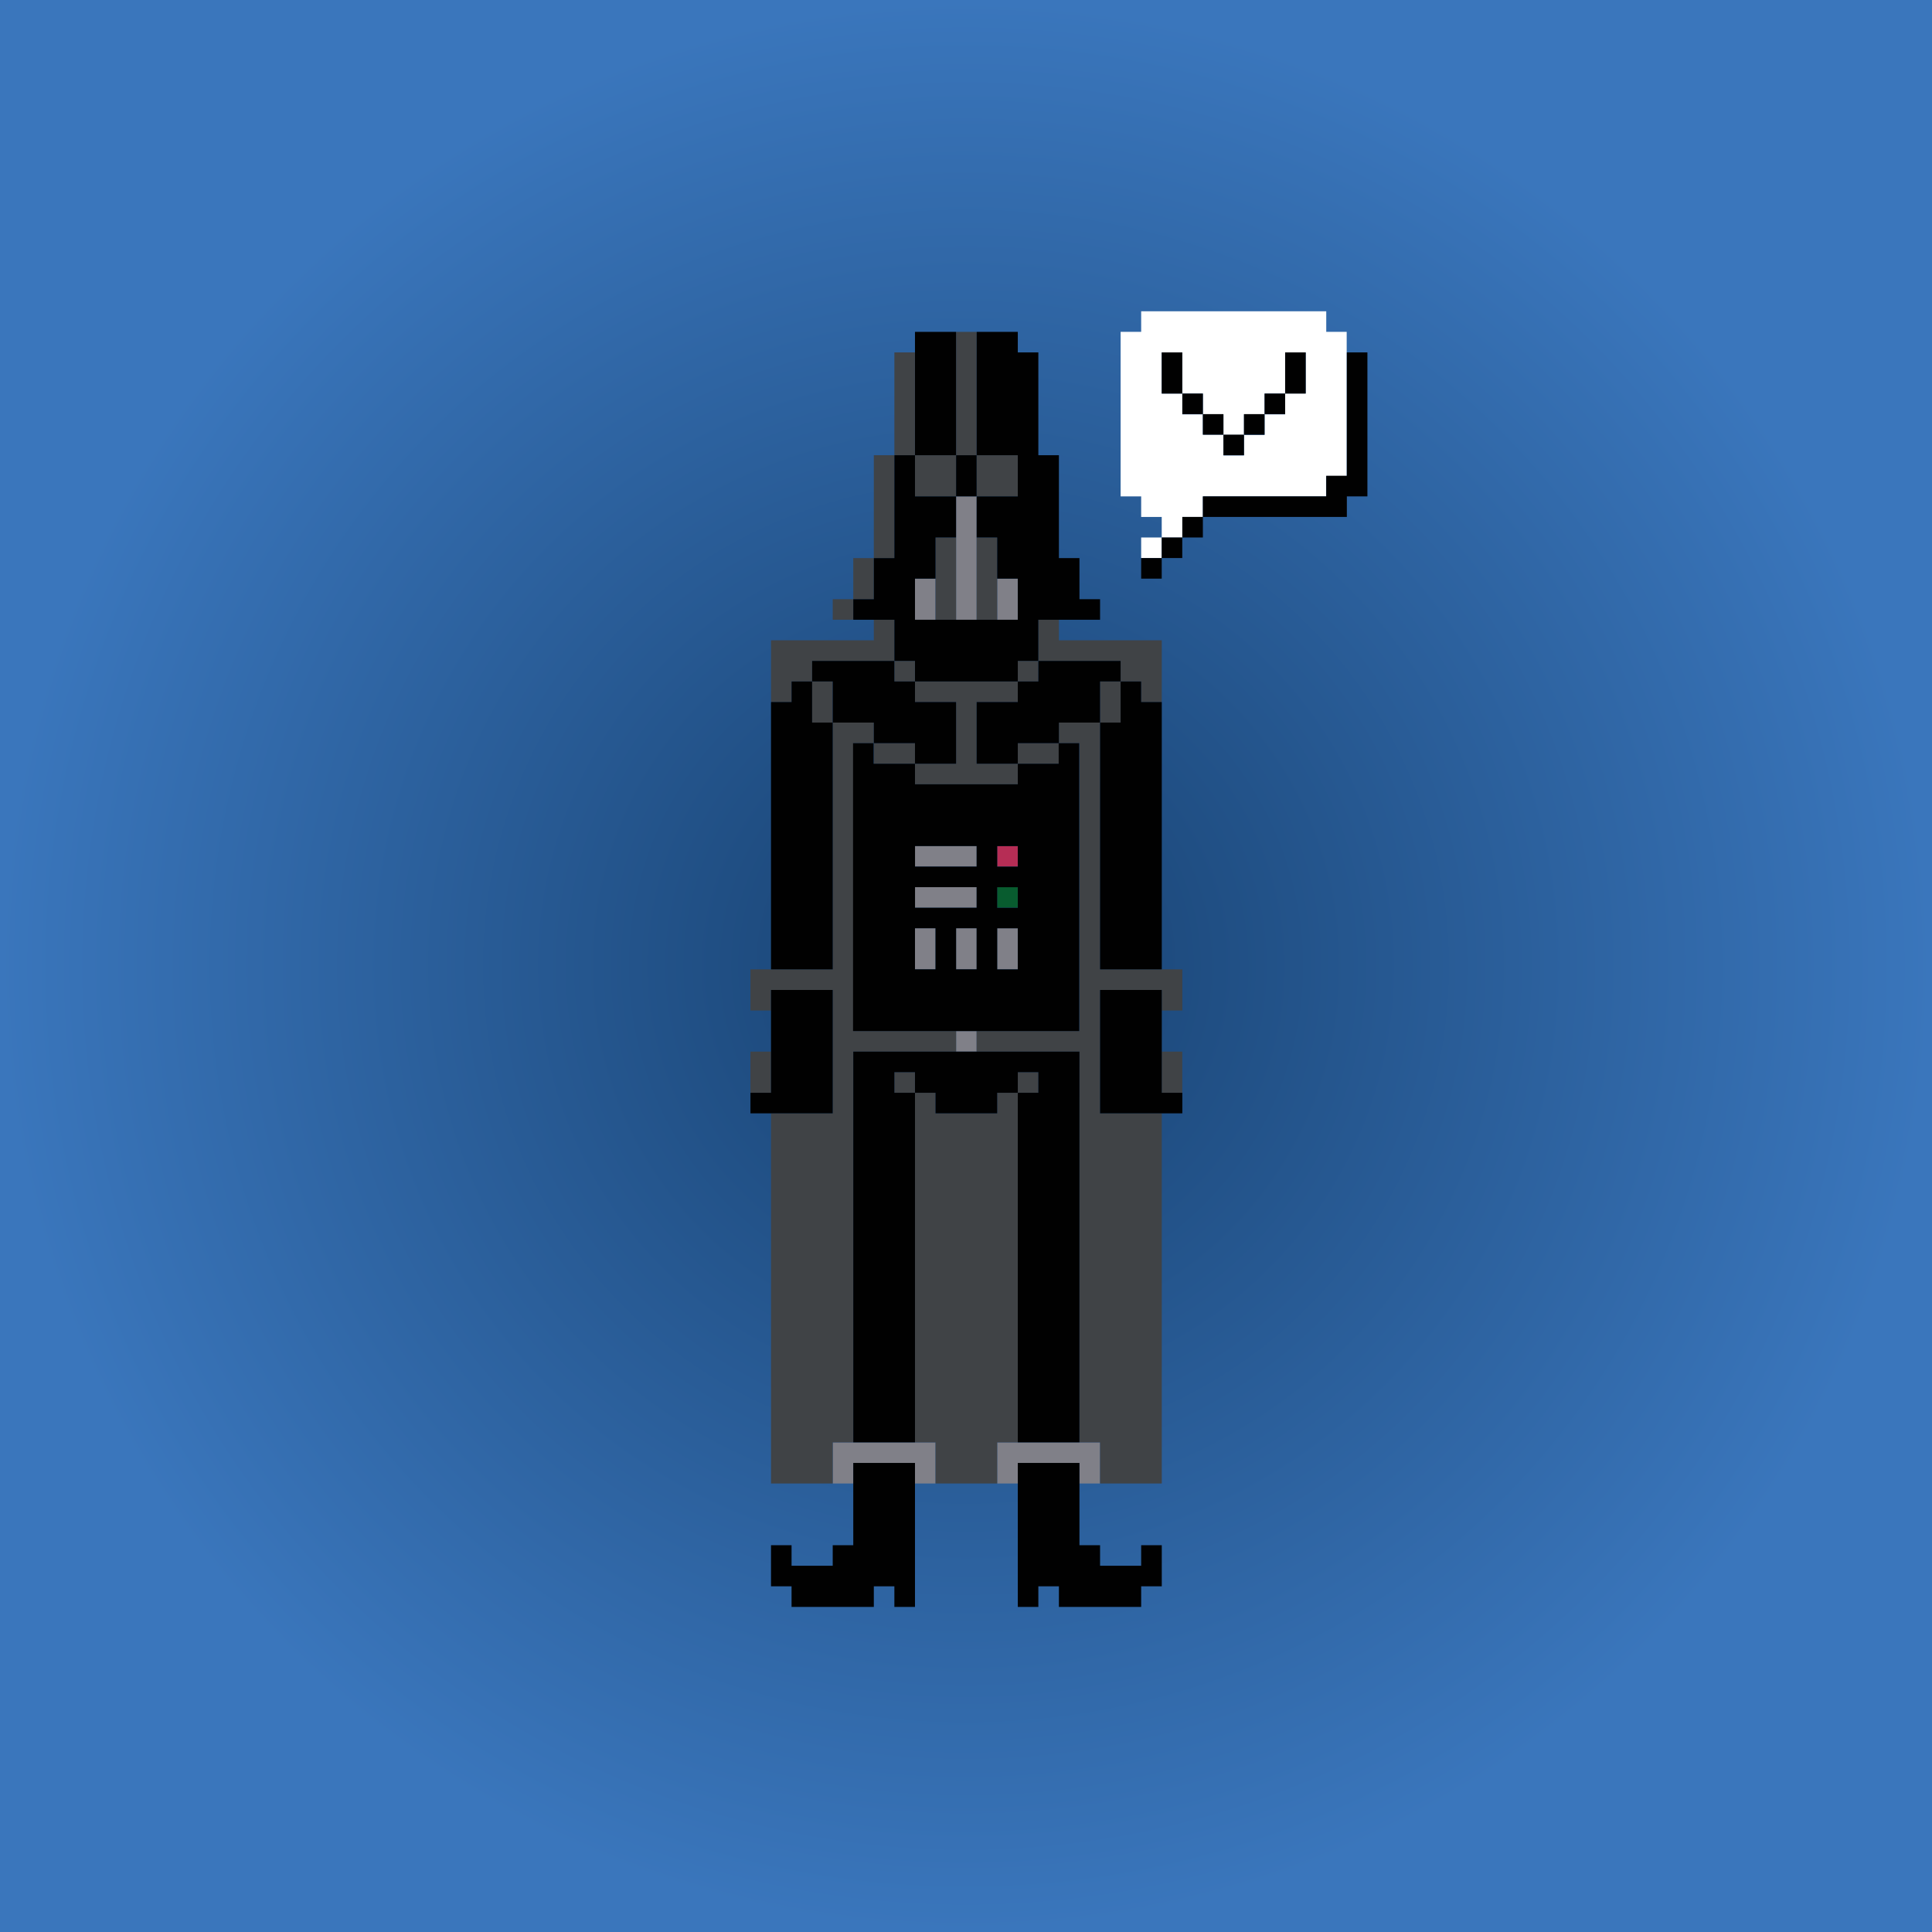 <svg xmlns="http://www.w3.org/2000/svg" xmlns:xlink="http://www.w3.org/1999/xlink" viewBox="0 0 345 345"><rect x="0" y="0" width="345" height="345" fill="#333333" stroke="none"/><defs><style>.cls-1{fill:url(#radial-gradient);}.cls-2{fill:#b62d55;}.cls-3{fill:#085c2f;}.cls-4{fill:#808088;}.cls-5{fill:#404346;}.cls-6{fill:#fff;}.cls-7{fill:#010101;}</style><radialGradient id="radial-gradient" cx="172.5" cy="172.5" r="172.5" gradientUnits="userSpaceOnUse"><stop offset="0" stop-color="#174170"/><stop offset="1" stop-color="#3a76bc"/></radialGradient></defs><g id="Layer_7" data-name="Layer 7"><rect class="cls-1" width="345" height="345"/></g><g id="Layer_1" data-name="Layer 1"><rect class="cls-2" x="178.07" y="151.07" width="3.67" height="3.67"/><rect class="cls-3" x="178.07" y="158.41" width="3.67" height="3.67"/><polygon class="cls-4" points="159.71 257.57 156.04 257.57 152.37 257.57 148.7 257.57 148.7 264.91 152.37 264.91 152.37 261.24 156.04 261.24 159.71 261.24 163.39 261.24 163.39 264.91 167.06 264.91 167.06 257.57 163.39 257.57 159.71 257.57"/><rect class="cls-4" x="163.39" y="103.33" width="3.67" height="7.34"/><rect class="cls-4" x="163.39" y="165.76" width="3.67" height="7.34"/><polygon class="cls-4" points="167.06 151.07 163.39 151.07 163.39 154.74 167.06 154.74 170.73 154.74 174.4 154.74 174.4 151.07 170.73 151.07 167.06 151.07"/><polygon class="cls-4" points="167.06 158.41 163.39 158.41 163.39 162.09 167.06 162.09 170.73 162.09 174.4 162.09 174.4 158.41 170.73 158.41 167.06 158.41"/><rect class="cls-4" x="170.73" y="88.64" width="3.67" height="22.03"/><rect class="cls-4" x="170.73" y="165.76" width="3.67" height="7.34"/><rect class="cls-4" x="170.73" y="184.12" width="3.67" height="3.67"/><rect class="cls-4" x="178.07" y="103.33" width="3.67" height="7.34"/><rect class="cls-4" x="178.07" y="165.76" width="3.67" height="7.34"/><polygon class="cls-4" points="192.76 257.57 189.09 257.57 185.42 257.57 181.75 257.57 178.07 257.57 178.07 264.91 181.75 264.91 181.75 261.24 185.42 261.24 189.09 261.24 192.76 261.24 192.76 264.91 196.44 264.91 196.44 257.57 192.76 257.57"/><rect class="cls-5" x="134.01" y="187.79" width="3.67" height="7.35"/><polygon class="cls-5" points="148.7 118.02 152.37 118.02 156.04 118.02 159.71 118.02 159.71 110.67 156.04 110.67 156.04 114.34 152.37 114.34 148.7 114.34 145.02 114.34 141.35 114.34 137.68 114.34 137.68 125.36 141.35 125.36 141.35 121.69 145.02 121.69 145.02 118.02 148.7 118.02"/><rect class="cls-5" x="145.02" y="121.69" width="3.67" height="7.34"/><rect class="cls-5" x="148.7" y="107" width="3.67" height="3.67"/><rect class="cls-5" x="152.37" y="99.66" width="3.67" height="7.34"/><polygon class="cls-5" points="152.37 129.03 148.7 129.03 148.7 173.1 145.02 173.1 141.35 173.1 137.68 173.1 134.01 173.1 134.01 180.45 137.68 180.45 137.68 176.78 141.35 176.78 145.02 176.78 148.7 176.78 148.7 198.81 145.02 198.81 141.35 198.81 137.68 198.81 137.68 264.91 141.35 264.91 145.02 264.91 148.7 264.91 148.7 257.57 152.37 257.57 152.37 187.79 156.04 187.79 159.71 187.79 163.39 187.79 167.06 187.79 170.73 187.79 170.73 184.12 167.06 184.12 163.39 184.12 159.71 184.12 156.04 184.12 152.37 184.12 152.37 132.71 156.04 132.71 156.04 129.03 152.37 129.03"/><rect class="cls-5" x="156.04" y="81.29" width="3.67" height="18.36"/><rect class="cls-5" x="159.71" y="62.93" width="3.67" height="18.36"/><rect class="cls-5" x="159.71" y="118.02" width="3.67" height="3.67"/><polygon class="cls-5" points="159.71 132.71 156.04 132.71 156.04 136.38 159.71 136.38 163.39 136.38 163.39 132.71 159.71 132.71"/><rect class="cls-5" x="159.71" y="191.46" width="3.67" height="3.67"/><polygon class="cls-5" points="167.06 88.64 170.73 88.64 170.73 81.29 167.06 81.29 163.39 81.29 163.39 88.64 167.06 88.64"/><rect class="cls-5" x="167.06" y="95.98" width="3.67" height="14.69"/><rect class="cls-5" x="170.73" y="59.26" width="3.67" height="22.03"/><polygon class="cls-5" points="178.07 88.64 181.75 88.64 181.75 81.29 178.07 81.29 174.4 81.29 174.4 88.64 178.07 88.64"/><rect class="cls-5" x="174.4" y="95.98" width="3.67" height="14.69"/><polygon class="cls-5" points="174.4 136.38 174.4 125.36 178.07 125.36 181.75 125.36 181.75 121.69 178.07 121.69 174.4 121.69 170.73 121.69 167.06 121.69 163.39 121.69 163.39 125.36 167.06 125.36 170.73 125.36 170.73 136.38 167.06 136.38 163.39 136.38 163.39 140.05 167.06 140.05 170.73 140.05 174.4 140.05 178.07 140.05 181.75 140.05 181.75 136.38 178.07 136.38 174.4 136.38"/><polygon class="cls-5" points="178.07 198.81 174.4 198.81 170.73 198.81 167.06 198.81 167.06 195.14 163.39 195.14 163.39 257.57 167.06 257.57 167.06 264.91 170.73 264.91 174.4 264.91 178.07 264.91 178.07 257.57 181.75 257.57 181.75 195.14 178.07 195.14 178.07 198.81"/><rect class="cls-5" x="181.75" y="118.02" width="3.67" height="3.67"/><polygon class="cls-5" points="181.75 132.71 181.75 136.38 185.42 136.38 189.09 136.38 189.09 132.71 185.42 132.71 181.75 132.71"/><rect class="cls-5" x="181.75" y="191.46" width="3.67" height="3.67"/><polygon class="cls-5" points="192.76 118.02 196.44 118.02 200.11 118.02 200.11 121.69 203.78 121.69 203.78 125.36 207.46 125.36 207.46 114.34 203.78 114.34 200.11 114.34 196.44 114.34 192.76 114.34 189.09 114.34 189.09 110.67 185.42 110.67 185.42 118.02 189.09 118.02 192.76 118.02"/><rect class="cls-5" x="196.44" y="121.69" width="3.67" height="7.34"/><polygon class="cls-5" points="207.46 173.1 203.78 173.1 200.11 173.1 196.44 173.1 196.44 129.03 192.76 129.03 189.09 129.03 189.09 132.71 192.76 132.71 192.76 184.12 189.09 184.12 185.42 184.12 181.75 184.12 178.07 184.12 174.4 184.12 174.4 187.79 178.07 187.79 181.75 187.79 185.42 187.79 189.09 187.79 192.76 187.79 192.76 257.57 196.44 257.57 196.44 264.91 200.11 264.91 203.78 264.91 207.46 264.91 207.46 198.81 203.78 198.81 200.11 198.81 196.44 198.81 196.44 176.78 200.11 176.78 203.78 176.78 207.46 176.78 207.46 180.45 211.13 180.45 211.13 173.1 207.46 173.1"/><rect class="cls-5" x="207.45" y="187.79" width="3.67" height="7.35"/><rect class="cls-6" x="203.78" y="95.98" width="3.67" height="3.67"/><path class="cls-6" d="M236.83,59.26V55.59H203.78v3.67h-3.67V88.64h3.67v3.67h3.67V96h3.68V92.31h3.67V88.64h22V85h3.68V59.26Zm-3.67,11h-3.67V74h-3.67v3.67h-3.68v3.67h-3.67V77.62H214.8V74h-3.67V70.28h-3.68V62.93h3.68v7.35h3.67V74h3.67v3.67h3.67V74h3.68V70.28h3.67V62.93h3.67Z"/><polygon class="cls-7" points="141.35 198.81 145.02 198.81 148.7 198.81 148.7 176.78 145.02 176.78 141.35 176.78 137.68 176.78 137.68 195.14 134.01 195.14 134.01 198.81 137.68 198.81 141.35 198.81"/><polygon class="cls-7" points="145.02 173.1 148.7 173.1 148.7 129.03 145.02 129.03 145.02 121.69 141.35 121.69 141.35 125.36 137.68 125.36 137.68 173.1 141.35 173.1 145.02 173.1"/><polygon class="cls-7" points="148.7 129.03 152.37 129.03 156.04 129.03 156.04 132.71 159.71 132.71 163.39 132.71 163.39 136.38 167.06 136.38 170.73 136.38 170.73 125.36 167.06 125.36 163.39 125.36 163.39 121.69 159.71 121.69 159.71 118.02 156.04 118.02 152.37 118.02 148.7 118.02 145.02 118.02 145.02 121.69 148.7 121.69 148.7 129.03"/><polygon class="cls-7" points="156.04 261.24 152.37 261.24 152.37 275.93 148.7 275.93 148.7 279.6 145.02 279.6 141.35 279.6 141.35 275.93 137.68 275.93 137.68 283.27 141.35 283.27 141.35 286.95 145.02 286.95 148.7 286.95 152.37 286.95 156.04 286.95 156.04 283.27 159.71 283.27 159.71 286.95 163.39 286.95 163.39 261.24 159.71 261.24 156.04 261.24"/><polygon class="cls-7" points="163.39 121.69 167.06 121.69 170.73 121.69 174.4 121.69 178.07 121.69 181.75 121.69 181.75 118.02 185.42 118.02 185.42 110.67 189.09 110.67 192.76 110.67 196.44 110.67 196.44 107 192.76 107 192.76 99.66 189.09 99.66 189.09 81.29 185.42 81.29 185.42 62.93 181.75 62.93 181.75 59.26 178.07 59.26 174.4 59.26 174.4 81.29 178.07 81.29 181.75 81.29 181.75 88.64 178.07 88.64 174.4 88.64 174.4 95.98 178.07 95.98 178.07 103.33 181.75 103.33 181.75 110.67 178.07 110.67 174.4 110.67 170.73 110.67 167.06 110.67 163.39 110.67 163.39 103.33 167.06 103.33 167.06 95.98 170.73 95.98 170.73 88.64 167.06 88.64 163.39 88.64 163.39 81.29 159.71 81.29 159.71 99.66 156.04 99.66 156.04 107 152.37 107 152.37 110.67 156.04 110.67 159.71 110.67 159.71 118.02 163.39 118.02 163.39 121.69"/><polygon class="cls-7" points="170.73 81.29 170.73 59.26 167.06 59.26 163.39 59.26 163.39 81.29 167.06 81.29 170.73 81.29"/><rect class="cls-7" x="170.73" y="81.29" width="3.67" height="7.35"/><polygon class="cls-7" points="181.75 191.46 185.42 191.46 185.42 195.14 181.75 195.14 181.75 257.57 185.42 257.57 189.09 257.57 192.76 257.57 192.76 187.79 189.09 187.79 185.42 187.79 181.75 187.79 178.07 187.79 174.4 187.79 170.73 187.79 167.06 187.79 163.39 187.79 159.71 187.79 156.04 187.79 152.37 187.79 152.37 257.57 156.04 257.57 159.71 257.57 163.39 257.57 163.39 195.14 159.71 195.14 159.71 191.46 163.39 191.46 163.39 195.14 167.06 195.14 167.06 198.81 170.73 198.81 174.4 198.81 178.07 198.81 178.07 195.14 181.75 195.14 181.75 191.46"/><polygon class="cls-7" points="181.75 121.69 181.75 125.36 178.07 125.36 174.4 125.36 174.4 136.38 178.07 136.38 181.75 136.38 181.75 132.71 185.42 132.71 189.09 132.71 189.09 129.03 192.76 129.03 196.44 129.03 196.44 121.69 200.11 121.69 200.11 118.02 196.44 118.02 192.76 118.02 189.09 118.02 185.42 118.02 185.42 121.69 181.75 121.69"/><path class="cls-7" d="M185.42,136.38h-3.67v3.67H163.39v-3.67H156v-3.67h-3.67v51.41h40.39V132.71h-3.67v3.67ZM167.06,173.1h-3.67v-7.34h3.67Zm7.34,0h-3.67v-7.34h3.67Zm0-11h-11v-3.68h11Zm0-7.35h-11v-3.67h11Zm7.35,18.36h-3.68v-7.34h3.68Zm0-11h-3.68v-3.68h3.68Zm0-7.35h-3.68v-3.67h3.68Z"/><polygon class="cls-7" points="196.44 129.03 196.44 173.1 200.11 173.1 203.78 173.1 207.46 173.1 207.46 125.36 203.78 125.36 203.78 121.69 200.11 121.69 200.11 129.03 196.44 129.03"/><rect class="cls-7" x="203.78" y="99.66" width="3.67" height="3.67"/><polygon class="cls-7" points="207.46 176.78 203.78 176.78 200.11 176.78 196.44 176.78 196.44 198.81 200.11 198.81 203.78 198.81 207.46 198.81 211.13 198.81 211.13 195.14 207.46 195.14 207.46 176.78"/><polygon class="cls-7" points="203.78 279.6 200.11 279.6 196.44 279.6 196.44 275.93 192.76 275.93 192.76 261.24 189.09 261.24 185.42 261.24 181.75 261.24 181.75 286.95 185.42 286.95 185.42 283.27 189.09 283.27 189.09 286.95 192.76 286.95 196.44 286.95 200.11 286.95 203.78 286.95 203.78 283.27 207.46 283.27 207.46 275.93 203.78 275.93 203.78 279.6"/><rect class="cls-7" x="207.45" y="62.93" width="3.67" height="7.35"/><rect class="cls-7" x="207.45" y="95.98" width="3.67" height="3.67"/><rect class="cls-7" x="211.13" y="70.28" width="3.67" height="3.67"/><rect class="cls-7" x="211.13" y="92.31" width="3.67" height="3.67"/><rect class="cls-7" x="214.8" y="73.95" width="3.67" height="3.67"/><rect class="cls-7" x="218.47" y="77.62" width="3.67" height="3.67"/><rect class="cls-7" x="222.14" y="73.95" width="3.67" height="3.67"/><rect class="cls-7" x="225.82" y="70.28" width="3.67" height="3.67"/><rect class="cls-7" x="229.49" y="62.93" width="3.67" height="7.35"/><polygon class="cls-7" points="240.51 62.93 240.51 84.96 236.83 84.96 236.83 88.64 233.16 88.64 229.49 88.64 225.82 88.64 222.14 88.64 218.47 88.64 214.8 88.64 214.8 92.31 218.47 92.31 222.14 92.31 225.82 92.31 229.49 92.31 233.16 92.31 236.83 92.31 240.51 92.31 240.51 88.64 244.18 88.64 244.18 62.93 240.51 62.93"/></g></svg>